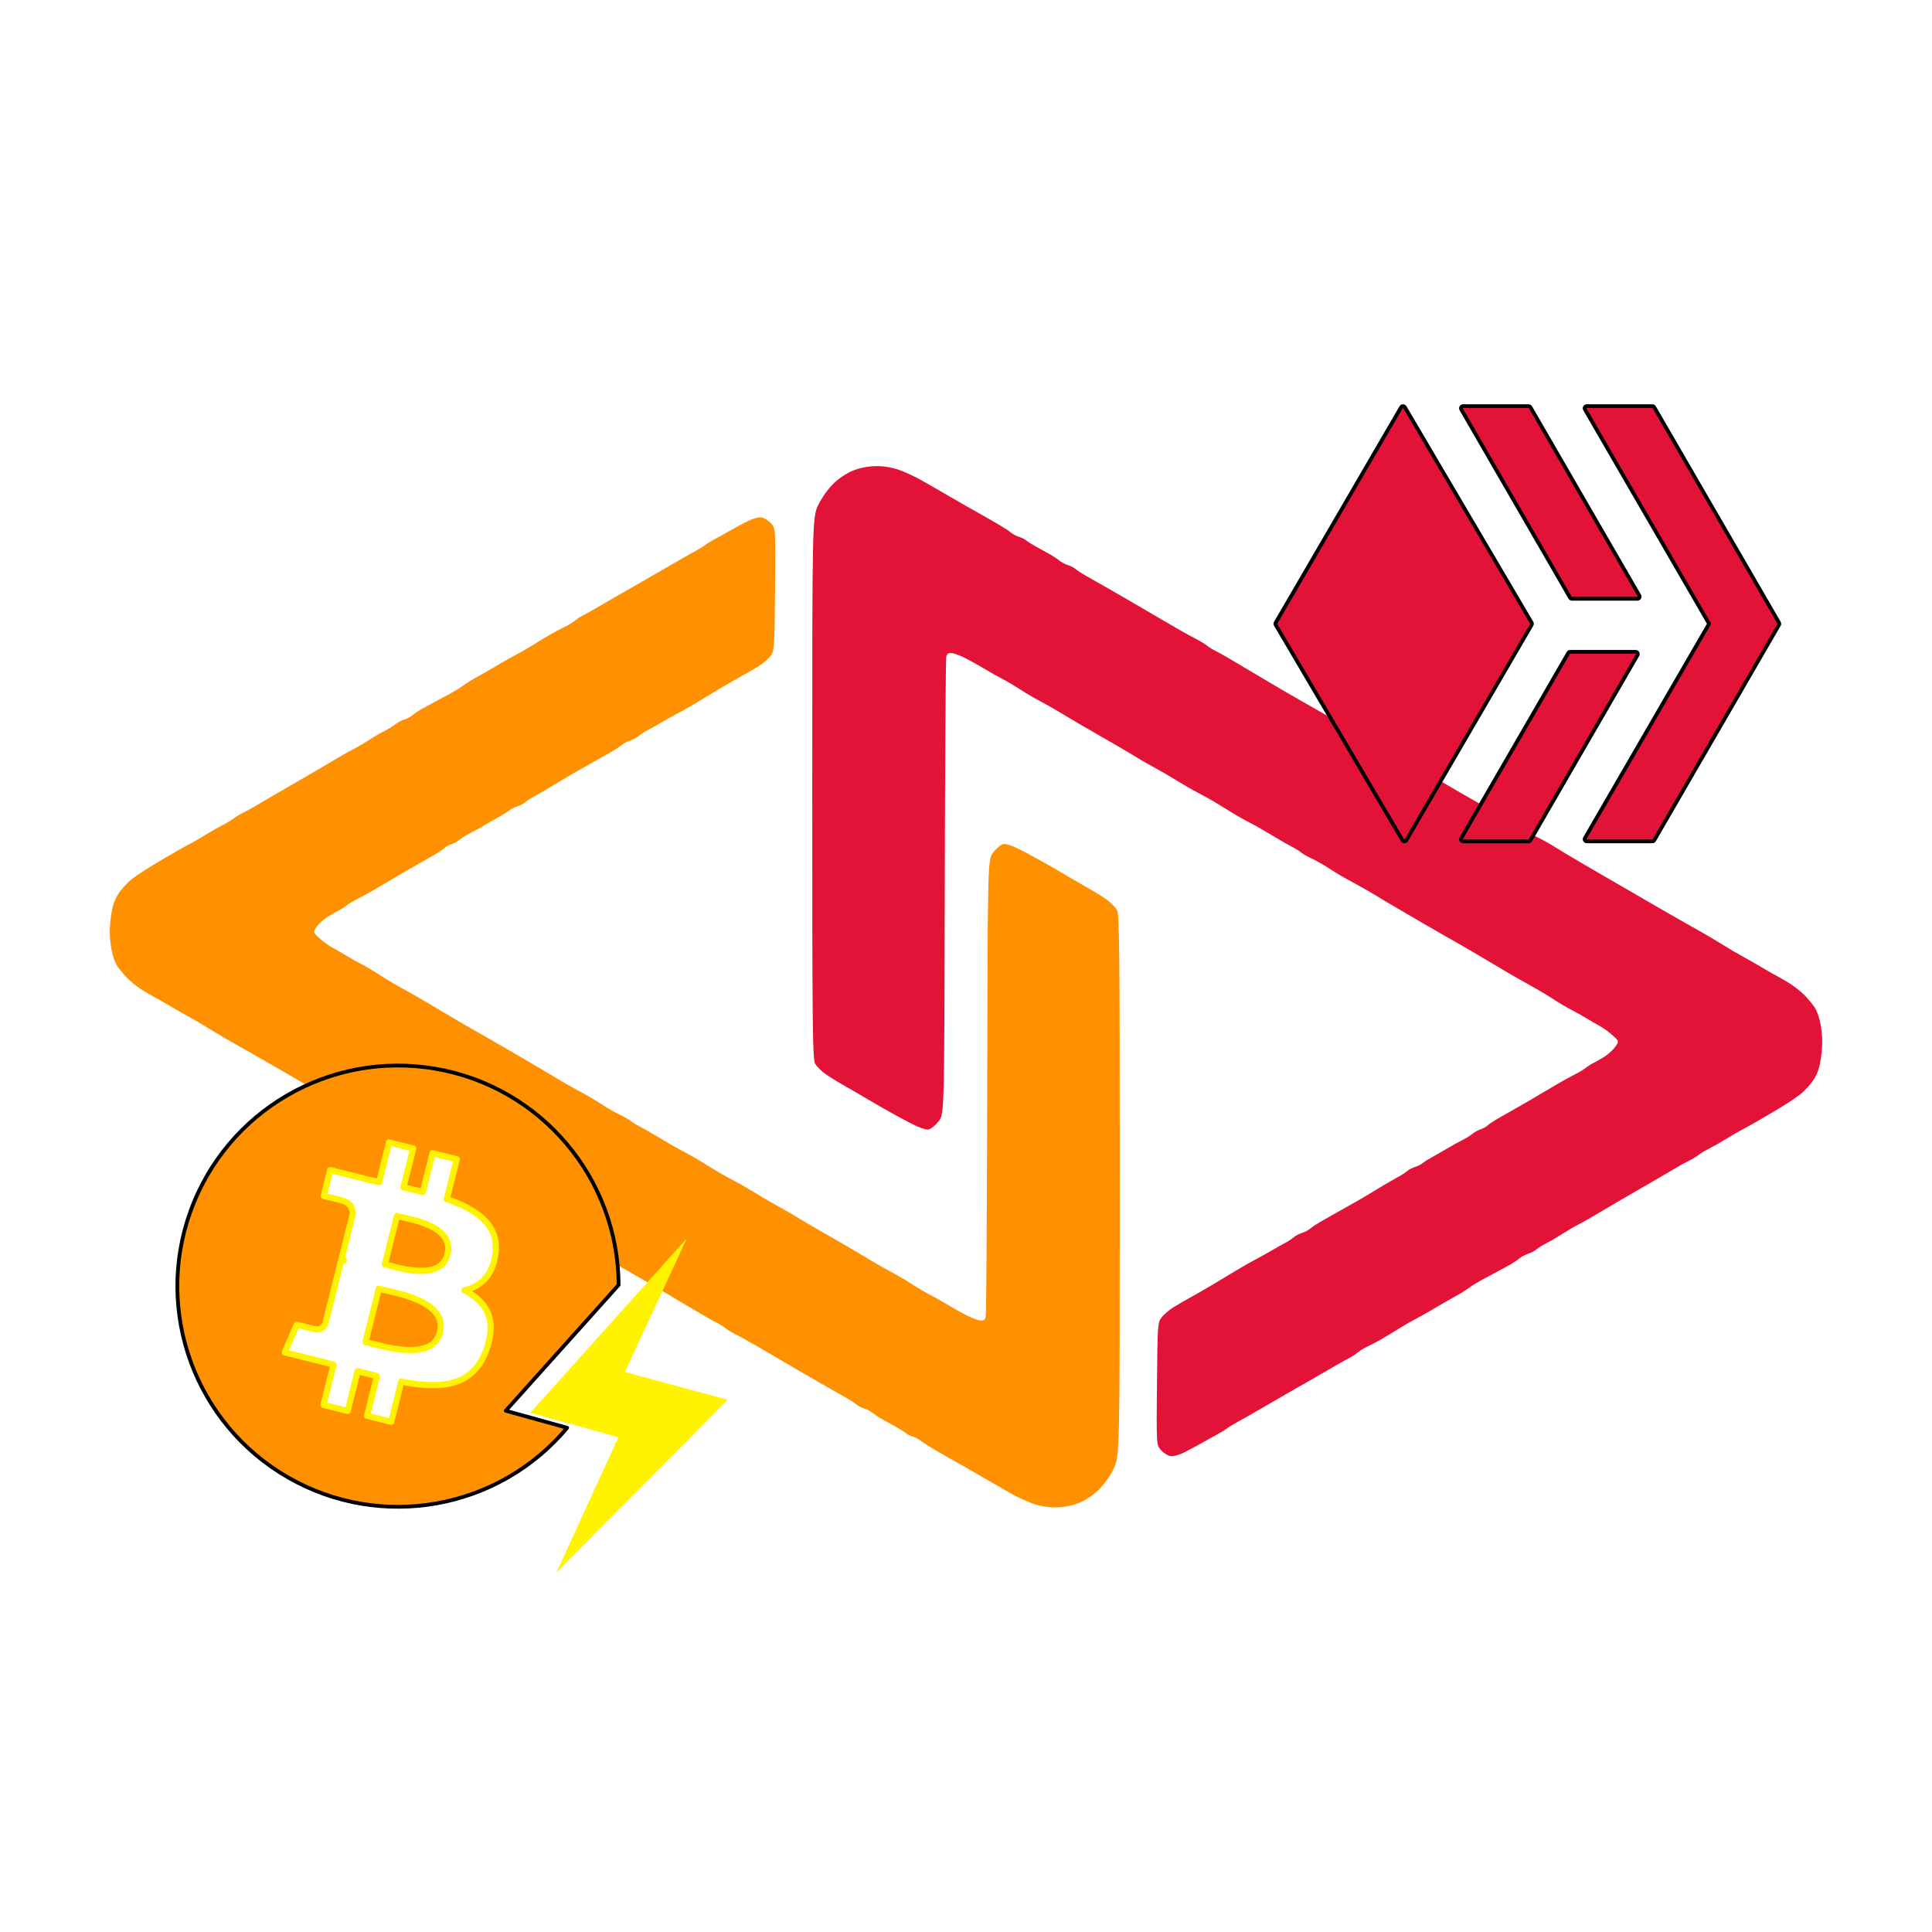 <?xml version="1.0" encoding="UTF-8"?>
<!-- Generated by Pixelmator Pro 3.2.3 -->
<svg width="1024" height="1024" viewBox="0 0 1024 1024" xmlns="http://www.w3.org/2000/svg" xmlns:xlink="http://www.w3.org/1999/xlink">
    <g id="No-Shadow">
        <path id="V-orange" fill="#ff9000" fill-rule="evenodd" stroke="none" d="M 558.897 798.948 C 554.719 798.914 550.419 798.094 546.5 796.586 C 543.2 795.315 538.475 793.102 536 791.666 C 533.525 790.231 529.475 787.91 527 786.509 C 524.525 785.108 520.415 782.732 517.866 781.231 C 515.318 779.729 508.118 775.628 501.866 772.118 C 495.615 768.608 489.6 764.947 488.5 763.983 C 487.4 763.019 485.375 761.9 484 761.497 C 482.625 761.093 480.825 760.194 480 759.498 C 479.175 758.802 476.7 757.259 474.5 756.068 C 472.3 754.877 469.15 753.137 467.5 752.201 C 465.85 751.266 463.6 749.764 462.5 748.865 C 461.4 747.966 459.375 746.9 458 746.497 C 456.625 746.093 454.798 745.15 453.941 744.4 C 453.083 743.649 450.558 742.015 448.329 740.768 C 446.1 739.521 440.342 736.25 435.535 733.5 C 430.728 730.75 425.287 727.6 423.446 726.5 C 421.604 725.4 416.229 722.25 411.501 719.5 C 406.773 716.75 400.789 713.272 398.203 711.772 C 395.616 710.272 391.925 708.266 390 707.314 C 388.075 706.362 385.6 704.863 384.5 703.983 C 383.4 703.102 381.375 701.816 380 701.124 C 378.625 700.432 376.15 699.087 374.5 698.134 C 372.85 697.182 368.955 694.887 365.843 693.035 C 362.732 691.183 356.207 687.304 351.343 684.413 C 346.48 681.523 338.282 676.76 333.127 673.829 C 327.972 670.898 322.122 667.564 320.127 666.42 C 318.132 665.275 314.025 662.855 311 661.041 C 307.975 659.227 304.375 657.265 303 656.68 C 301.625 656.096 299.6 654.917 298.5 654.059 C 297.4 653.202 295.15 651.724 293.5 650.775 C 291.85 649.827 288.7 648.134 286.5 647.015 C 284.3 645.895 280.475 643.638 278 642 C 275.525 640.362 271.7 638.101 269.5 636.976 C 267.3 635.851 263.429 633.709 260.897 632.215 C 258.365 630.722 252.388 627.25 247.614 624.5 C 242.84 621.75 237.094 618.507 234.844 617.294 C 232.595 616.081 230.022 614.488 229.127 613.754 C 228.232 613.021 225.925 611.691 224 610.799 C 222.075 609.906 218.345 607.785 215.71 606.085 C 213.076 604.385 209.476 602.32 207.71 601.496 C 205.945 600.672 202.25 598.587 199.5 596.861 C 196.75 595.136 193.043 592.877 191.261 591.842 C 189.48 590.806 185.946 588.731 183.408 587.23 C 180.87 585.728 176.824 583.375 174.417 582 C 172.009 580.625 166.173 577.25 161.448 574.5 C 156.722 571.75 150.91 568.375 148.532 567 C 146.153 565.625 141.85 563.15 138.969 561.5 C 136.088 559.85 132.554 557.823 131.115 556.995 C 129.677 556.167 126.25 554.24 123.5 552.714 C 120.75 551.188 116.25 548.541 113.5 546.832 C 110.75 545.123 106.925 542.811 105 541.694 C 103.075 540.577 99.7 538.666 97.5 537.447 C 95.3 536.229 91.332 533.942 88.683 532.366 C 86.033 530.79 82.658 528.887 81.183 528.138 C 79.707 527.389 76.7 525.589 74.5 524.139 C 72.3 522.688 69.169 520.151 67.542 518.501 C 65.916 516.85 63.541 514 62.266 512.167 C 60.837 510.112 59.516 506.057 58.822 501.593 C 58.026 496.475 57.993 492.029 58.71 486.426 C 59.465 480.521 60.48 477.307 62.693 473.82 C 64.326 471.247 67.651 467.634 70.081 465.792 C 72.512 463.95 76.75 461.111 79.5 459.484 C 82.25 457.857 85.225 456.07 86.111 455.513 C 86.997 454.956 90.095 453.15 92.995 451.5 C 95.895 449.85 99.7 447.748 101.451 446.828 C 103.202 445.909 106.854 443.778 109.567 442.093 C 112.28 440.409 116.075 438.255 118 437.307 C 119.925 436.359 122.4 434.871 123.5 434 C 124.6 433.129 127.075 431.638 129 430.687 C 130.925 429.736 134.3 427.872 136.5 426.544 C 138.7 425.216 142.608 422.917 145.184 421.435 C 147.76 419.953 151.901 417.561 154.386 416.12 C 156.872 414.679 162.773 411.25 167.501 408.5 C 172.229 405.75 177.763 402.489 179.799 401.253 C 181.834 400.017 185.3 398.081 187.5 396.95 C 189.7 395.819 193.525 393.576 196 391.964 C 198.475 390.353 202.075 388.258 204 387.309 C 205.925 386.36 208.4 384.829 209.5 383.907 C 210.6 382.984 212.625 381.901 214 381.5 C 215.375 381.099 217.4 380.034 218.5 379.135 C 219.6 378.236 221.85 376.724 223.5 375.775 C 225.15 374.827 228.3 373.106 230.5 371.951 C 232.7 370.797 236.468 368.78 238.873 367.47 C 241.278 366.16 243.978 364.505 244.873 363.793 C 245.768 363.081 247.85 361.699 249.5 360.722 C 251.15 359.745 254.525 357.817 257 356.437 C 259.475 355.057 263.3 352.839 265.5 351.507 C 267.7 350.175 271.3 348.162 273.5 347.034 C 275.7 345.906 279.75 343.572 282.5 341.847 C 285.25 340.122 289.3 337.665 291.5 336.387 C 293.7 335.109 297.075 333.331 299 332.436 C 300.925 331.541 303.4 330.037 304.5 329.095 C 305.6 328.153 307.625 326.828 309 326.151 C 310.375 325.474 313.571 323.7 316.103 322.21 C 318.635 320.719 324.63 317.25 329.425 314.5 C 334.221 311.75 340.117 308.375 342.528 307 C 344.939 305.625 350.772 302.25 355.489 299.5 C 360.206 296.75 365.906 293.507 368.156 292.294 C 370.405 291.081 372.978 289.502 373.873 288.785 C 374.768 288.069 377.201 286.587 379.28 285.491 C 381.359 284.396 384.734 282.52 386.78 281.323 C 388.826 280.126 392.892 277.942 395.816 276.469 C 399.236 274.747 402.078 273.973 403.784 274.299 C 405.243 274.578 407.481 276.02 408.757 277.504 C 411.078 280.202 411.078 280.202 410.789 312.529 C 410.511 343.596 410.418 344.967 408.396 347.673 C 407.238 349.223 404.313 351.713 401.896 353.208 C 399.478 354.704 395.599 356.956 393.276 358.213 C 390.953 359.471 385.778 362.445 381.776 364.823 C 377.774 367.2 372.025 370.657 369 372.504 C 365.975 374.351 361.7 376.795 359.5 377.935 C 357.3 379.075 353.25 381.326 350.5 382.937 C 347.75 384.548 344.375 386.432 343 387.124 C 341.625 387.816 339.6 389.144 338.5 390.076 C 337.4 391.008 335.375 392.099 334 392.5 C 332.625 392.901 330.6 393.966 329.5 394.865 C 328.4 395.764 326.15 397.266 324.5 398.203 C 322.85 399.139 319.3 401.164 316.611 402.703 C 313.923 404.241 309.873 406.524 307.611 407.775 C 305.35 409.026 301.833 411.051 299.796 412.275 C 297.758 413.499 293.933 415.807 291.296 417.404 C 288.658 419.001 284.984 421.118 283.131 422.107 C 281.277 423.097 279.027 424.549 278.131 425.335 C 277.234 426.121 275.375 427.095 274 427.5 C 272.625 427.905 270.825 428.806 270 429.502 C 269.175 430.198 266.7 431.749 264.5 432.95 C 262.3 434.151 258.7 436.219 256.5 437.545 C 254.3 438.872 250.925 440.736 249 441.687 C 247.075 442.638 244.6 444.171 243.5 445.093 C 242.4 446.016 240.49 447.076 239.256 447.451 C 238.022 447.825 236.447 448.679 235.756 449.349 C 235.065 450.019 232.25 451.884 229.5 453.493 C 226.75 455.102 222.82 457.336 220.766 458.459 C 218.713 459.581 213.636 462.525 209.485 465 C 205.334 467.475 199.814 470.728 197.219 472.228 C 194.623 473.728 190.925 475.734 189 476.686 C 187.075 477.638 184.6 479.139 183.5 480.023 C 182.4 480.907 180.6 482.051 179.5 482.565 C 178.4 483.079 175.811 484.558 173.746 485.851 C 171.682 487.144 169.057 489.516 167.913 491.122 C 165.834 494.042 165.834 494.042 169.102 497.095 C 170.899 498.774 173.974 501.032 175.935 502.111 C 177.896 503.191 181.3 505.164 183.5 506.495 C 185.7 507.826 189.3 509.839 191.5 510.968 C 193.7 512.097 197.525 514.352 200 515.978 C 202.475 517.605 206.7 520.187 209.389 521.718 C 212.077 523.248 216.127 525.524 218.389 526.775 C 220.65 528.026 224.3 530.134 226.5 531.46 C 228.7 532.785 232.525 535.054 235 536.5 C 237.475 537.946 241.136 540.113 243.135 541.315 C 245.134 542.517 251.148 545.975 256.5 549 C 261.852 552.025 267.731 555.4 269.566 556.5 C 271.401 557.6 276.637 560.666 281.201 563.314 C 285.766 565.962 291.975 569.644 295 571.496 C 298.025 573.347 302.3 575.81 304.5 576.967 C 306.7 578.124 310.075 579.969 312 581.066 C 313.925 582.163 317.525 584.392 320 586.02 C 322.475 587.647 326.416 589.869 328.758 590.957 C 331.099 592.045 333.574 593.452 334.258 594.083 C 334.941 594.714 336.937 595.966 338.693 596.865 C 340.449 597.764 344.499 600.075 347.693 602 C 350.887 603.925 354.85 606.267 356.5 607.204 C 358.15 608.141 361.3 609.833 363.5 610.963 C 365.7 612.092 369.75 614.438 372.5 616.176 C 375.25 617.914 379.3 620.387 381.5 621.672 C 383.7 622.957 387.3 624.93 389.5 626.055 C 391.7 627.181 395.75 629.494 398.5 631.196 C 401.25 632.897 405.3 635.32 407.5 636.579 C 409.7 637.838 413.075 639.723 415 640.767 C 416.925 641.812 420.75 644.06 423.5 645.764 C 426.25 647.467 434.125 652.065 441 655.981 C 447.875 659.897 455.75 664.491 458.5 666.19 C 461.25 667.89 465.525 670.402 468 671.774 C 470.475 673.146 474.075 675.125 476 676.172 C 477.925 677.218 481.525 679.403 484 681.027 C 486.475 682.651 490.3 684.903 492.5 686.032 C 494.7 687.161 498.3 689.175 500.5 690.508 C 502.7 691.84 507.2 694.409 510.5 696.215 C 513.8 698.022 517.722 699.64 519.216 699.811 C 521.36 700.056 522.045 699.635 522.47 697.811 C 522.766 696.54 523.119 641.5 523.254 575.5 C 523.5 455.5 523.5 455.5 526.5 451.719 C 528.15 449.64 530.475 447.688 531.666 447.382 C 533.055 447.025 536.526 448.201 541.347 450.663 C 545.481 452.773 552.741 456.75 557.481 459.5 C 562.22 462.25 567.763 465.496 569.799 466.714 C 571.834 467.932 575.525 470.06 578 471.443 C 580.475 472.826 584.292 475.221 586.482 476.765 C 588.672 478.309 591.147 480.789 591.982 482.277 C 593.32 484.661 593.5 502.011 593.5 628.419 C 593.5 771.857 593.5 771.857 590.169 778.611 C 588.142 782.722 584.869 787.214 581.806 790.09 C 578.654 793.049 574.629 795.597 571.034 796.907 C 567.345 798.252 563.009 798.981 558.897 798.948 Z"/>
        <path id="V-red" fill="#e31337" fill-rule="evenodd" stroke="none" d="M 465.103 247.052 C 469.281 247.086 473.581 247.906 477.5 249.414 C 480.8 250.685 485.525 252.898 488 254.334 C 490.475 255.769 494.525 258.09 497 259.491 C 499.475 260.892 503.585 263.268 506.134 264.769 C 508.682 266.271 515.882 270.372 522.134 273.882 C 528.385 277.393 534.4 281.053 535.5 282.017 C 536.6 282.981 538.625 284.1 540 284.503 C 541.375 284.907 543.175 285.806 544 286.502 C 544.825 287.198 547.3 288.741 549.5 289.932 C 551.7 291.123 554.85 292.863 556.5 293.799 C 558.15 294.734 560.4 296.236 561.5 297.135 C 562.6 298.034 564.625 299.1 566 299.503 C 567.375 299.907 569.202 300.85 570.059 301.601 C 570.917 302.351 573.442 303.985 575.671 305.232 C 577.9 306.479 583.658 309.75 588.465 312.5 C 593.272 315.25 598.713 318.4 600.554 319.5 C 602.396 320.6 607.771 323.75 612.499 326.5 C 617.227 329.25 623.211 332.728 625.797 334.228 C 628.384 335.728 632.075 337.734 634 338.686 C 635.925 339.638 638.4 341.137 639.5 342.017 C 640.6 342.898 642.625 344.184 644 344.876 C 645.375 345.568 647.85 346.913 649.5 347.866 C 651.15 348.818 655.045 351.113 658.157 352.965 C 661.268 354.817 667.793 358.696 672.657 361.587 C 677.52 364.477 685.718 369.24 690.873 372.171 C 696.028 375.102 701.878 378.436 703.873 379.58 C 705.868 380.725 709.975 383.145 713 384.959 C 716.025 386.773 719.625 388.736 721 389.32 C 722.375 389.904 724.4 391.083 725.5 391.941 C 726.6 392.798 728.85 394.276 730.5 395.225 C 732.15 396.174 735.3 397.866 737.5 398.985 C 739.7 400.105 743.525 402.362 746 404 C 748.475 405.638 752.3 407.899 754.5 409.024 C 756.7 410.149 760.571 412.291 763.103 413.785 C 765.635 415.278 771.612 418.75 776.386 421.5 C 781.16 424.25 786.906 427.493 789.156 428.706 C 791.405 429.919 793.978 431.512 794.873 432.246 C 795.768 432.979 798.075 434.309 800 435.201 C 801.925 436.094 805.655 438.215 808.29 439.915 C 810.924 441.615 814.524 443.68 816.29 444.504 C 818.055 445.328 821.75 447.413 824.5 449.139 C 827.25 450.864 830.957 453.123 832.739 454.158 C 834.52 455.194 838.054 457.269 840.592 458.77 C 843.13 460.272 847.176 462.625 849.583 464 C 851.991 465.375 857.827 468.75 862.552 471.5 C 867.278 474.25 873.09 477.625 875.468 479 C 877.847 480.375 882.15 482.85 885.031 484.5 C 887.912 486.15 891.446 488.177 892.885 489.005 C 894.323 489.833 897.75 491.76 900.5 493.286 C 903.25 494.812 907.75 497.459 910.5 499.168 C 913.25 500.877 917.075 503.189 919 504.306 C 920.925 505.423 924.3 507.334 926.5 508.553 C 928.7 509.771 932.668 512.058 935.317 513.634 C 937.967 515.21 941.342 517.113 942.817 517.862 C 944.293 518.611 947.3 520.411 949.5 521.861 C 951.7 523.312 954.831 525.849 956.458 527.499 C 958.084 529.15 960.458 532 961.734 533.833 C 963.163 535.888 964.484 539.943 965.178 544.407 C 965.974 549.525 966.007 553.971 965.29 559.574 C 964.535 565.479 963.52 568.693 961.307 572.18 C 959.674 574.753 956.349 578.366 953.919 580.208 C 951.488 582.05 947.25 584.889 944.5 586.516 C 941.75 588.143 938.775 589.93 937.889 590.487 C 937.003 591.044 933.905 592.85 931.005 594.5 C 928.105 596.15 924.3 598.252 922.549 599.172 C 920.798 600.091 917.146 602.222 914.433 603.907 C 911.72 605.591 907.925 607.745 906 608.693 C 904.075 609.641 901.6 611.129 900.5 612 C 899.4 612.871 896.925 614.362 895 615.313 C 893.075 616.264 889.7 618.128 887.5 619.456 C 885.3 620.784 881.392 623.083 878.816 624.565 C 876.24 626.047 872.099 628.439 869.614 629.88 C 867.128 631.321 861.227 634.75 856.499 637.5 C 851.771 640.25 846.237 643.511 844.201 644.747 C 842.166 645.983 838.7 647.919 836.5 649.05 C 834.3 650.181 830.475 652.424 828 654.036 C 825.525 655.647 821.925 657.742 820 658.691 C 818.075 659.64 815.6 661.171 814.5 662.093 C 813.4 663.016 811.375 664.099 810 664.5 C 808.625 664.901 806.6 665.966 805.5 666.865 C 804.4 667.764 802.15 669.276 800.5 670.225 C 798.85 671.173 795.7 672.894 793.5 674.049 C 791.3 675.203 787.532 677.22 785.127 678.53 C 782.722 679.84 780.022 681.495 779.127 682.207 C 778.232 682.919 776.15 684.301 774.5 685.278 C 772.85 686.255 769.475 688.183 767 689.563 C 764.525 690.943 760.7 693.161 758.5 694.493 C 756.3 695.825 752.7 697.838 750.5 698.966 C 748.3 700.094 744.25 702.428 741.5 704.153 C 738.75 705.878 734.7 708.335 732.5 709.613 C 730.3 710.891 726.925 712.669 725 713.564 C 723.075 714.459 720.6 715.963 719.5 716.905 C 718.4 717.847 716.375 719.172 715 719.849 C 713.625 720.526 710.429 722.3 707.897 723.79 C 705.365 725.281 699.37 728.75 694.575 731.5 C 689.779 734.25 683.883 737.625 681.472 739 C 679.061 740.375 673.228 743.75 668.511 746.5 C 663.794 749.25 658.094 752.493 655.844 753.706 C 653.595 754.919 651.022 756.498 650.127 757.215 C 649.232 757.931 646.799 759.413 644.72 760.509 C 642.641 761.604 639.266 763.48 637.22 764.677 C 635.174 765.874 631.108 768.058 628.184 769.531 C 624.764 771.253 621.922 772.027 620.216 771.701 C 618.757 771.422 616.519 769.98 615.243 768.496 C 612.922 765.798 612.922 765.798 613.211 733.471 C 613.489 702.404 613.582 701.033 615.604 698.327 C 616.762 696.777 619.687 694.287 622.104 692.792 C 624.522 691.296 628.401 689.044 630.724 687.787 C 633.047 686.529 638.222 683.555 642.224 681.177 C 646.226 678.8 651.975 675.343 655 673.496 C 658.025 671.649 662.3 669.205 664.5 668.065 C 666.7 666.925 670.75 664.674 673.5 663.063 C 676.25 661.452 679.625 659.568 681 658.876 C 682.375 658.184 684.4 656.856 685.5 655.924 C 686.6 654.992 688.625 653.901 690 653.5 C 691.375 653.099 693.4 652.034 694.5 651.135 C 695.6 650.236 697.85 648.734 699.5 647.797 C 701.15 646.861 704.7 644.836 707.389 643.297 C 710.077 641.759 714.127 639.476 716.389 638.225 C 718.65 636.974 722.167 634.949 724.204 633.725 C 726.242 632.501 730.067 630.193 732.704 628.596 C 735.342 626.999 739.016 624.882 740.869 623.893 C 742.723 622.903 744.973 621.451 745.869 620.665 C 746.766 619.879 748.625 618.905 750 618.5 C 751.375 618.095 753.175 617.194 754 616.498 C 754.825 615.802 757.3 614.251 759.5 613.05 C 761.7 611.849 765.3 609.781 767.5 608.455 C 769.7 607.128 773.075 605.264 775 604.313 C 776.925 603.362 779.4 601.829 780.5 600.907 C 781.6 599.984 783.51 598.924 784.744 598.549 C 785.978 598.175 787.553 597.321 788.244 596.651 C 788.935 595.981 791.75 594.116 794.5 592.507 C 797.25 590.898 801.18 588.664 803.234 587.541 C 805.287 586.419 810.364 583.475 814.515 581 C 818.666 578.525 824.186 575.272 826.781 573.772 C 829.377 572.272 833.075 570.266 835 569.314 C 836.925 568.362 839.4 566.861 840.5 565.977 C 841.6 565.093 843.4 563.949 844.5 563.435 C 845.6 562.921 848.189 561.442 850.254 560.149 C 852.318 558.856 854.943 556.484 856.087 554.878 C 858.166 551.958 858.166 551.958 854.898 548.905 C 853.101 547.226 850.026 544.968 848.065 543.889 C 846.104 542.809 842.7 540.836 840.5 539.505 C 838.3 538.174 834.7 536.161 832.5 535.032 C 830.3 533.903 826.475 531.648 824 530.022 C 821.525 528.395 817.3 525.813 814.612 524.282 C 811.923 522.752 807.873 520.476 805.612 519.225 C 803.35 517.974 799.7 515.866 797.5 514.54 C 795.3 513.215 791.475 510.946 789 509.5 C 786.525 508.054 782.864 505.887 780.865 504.685 C 778.866 503.483 772.852 500.025 767.5 497 C 762.148 493.975 756.269 490.6 754.434 489.5 C 752.599 488.4 747.363 485.334 742.799 482.686 C 738.234 480.038 732.025 476.356 729 474.504 C 725.975 472.653 721.7 470.19 719.5 469.033 C 717.3 467.876 713.925 466.031 712 464.934 C 710.075 463.837 706.475 461.608 704 459.98 C 701.525 458.353 697.584 456.131 695.242 455.043 C 692.901 453.955 690.426 452.548 689.742 451.917 C 689.059 451.286 687.063 450.034 685.307 449.135 C 683.551 448.236 679.501 445.925 676.307 444 C 673.113 442.075 669.15 439.733 667.5 438.796 C 665.85 437.859 662.7 436.167 660.5 435.037 C 658.3 433.908 654.25 431.562 651.5 429.824 C 648.75 428.086 644.7 425.613 642.5 424.328 C 640.3 423.043 636.7 421.07 634.5 419.945 C 632.3 418.819 628.25 416.506 625.5 414.804 C 622.75 413.103 618.7 410.68 616.5 409.421 C 614.3 408.162 610.925 406.277 609 405.233 C 607.075 404.188 603.25 401.94 600.5 400.236 C 597.75 398.533 589.875 393.935 583 390.019 C 576.125 386.103 568.25 381.509 565.5 379.81 C 562.75 378.11 558.475 375.598 556 374.226 C 553.525 372.854 549.925 370.875 548 369.828 C 546.075 368.782 542.475 366.597 540 364.973 C 537.525 363.349 533.7 361.097 531.5 359.968 C 529.3 358.839 525.7 356.825 523.5 355.492 C 521.3 354.16 516.8 351.591 513.5 349.785 C 510.2 347.978 506.278 346.36 504.784 346.189 C 502.64 345.944 501.955 346.365 501.53 348.189 C 501.234 349.46 500.881 404.5 500.746 470.5 C 500.5 590.5 500.5 590.5 497.5 594.281 C 495.85 596.36 493.525 598.312 492.334 598.618 C 490.945 598.975 487.474 597.799 482.653 595.337 C 478.519 593.227 471.259 589.25 466.519 586.5 C 461.78 583.75 456.237 580.504 454.201 579.286 C 452.166 578.068 448.475 575.94 446 574.557 C 443.525 573.174 439.708 570.779 437.518 569.235 C 435.328 567.691 432.853 565.211 432.018 563.723 C 430.68 561.339 430.5 543.989 430.5 417.581 C 430.5 274.143 430.5 274.143 433.831 267.389 C 435.858 263.278 439.131 258.786 442.194 255.91 C 445.346 252.951 449.371 250.403 452.966 249.093 C 456.655 247.748 460.991 247.019 465.103 247.052 Z"/>
        <g id="Logos">
            <g id="BTC">
                <path id="BTC-Round" fill="#ff9000" stroke="#000000" stroke-width="2" stroke-linecap="round" stroke-linejoin="round" d="M 327.889 681.043 C 327.577 624.345 286.635 576.039 230.754 566.438 C 174.873 556.838 120.156 588.708 100.938 642.051 C 81.719 695.394 103.537 754.839 152.7 783.084 C 201.864 811.329 264.206 800.235 300.608 756.764 L 268.065 747.726 Z"/>
                <filter id="filter1" x="0" y="0" width="1024" height="1024" filterUnits="userSpaceOnUse" primitiveUnits="userSpaceOnUse" color-interpolation-filters="sRGB">
                    <feFlood flood-color="#ffffff" flood-opacity="0.815"/>
                    <feComposite in2="SourceGraphic" operator="out"/>
                    <feGaussianBlur stdDeviation="4.372"/>
                    <feOffset dx="5.68" dy="3.279"/>
                    <feComposite in2="SourceGraphic" operator="atop"/>
                </filter>
                <path id="Lightning-Flash" fill="#fff300" stroke="none" filter="url(#filter1)" d="M 358.387 653.026 L 275.392 745.514 L 322.077 758.479 L 289.225 830.222 L 380 738.599 L 325.535 723.904 Z"/>
                <path id="path1" fill="#ffffff" stroke="#fff300" stroke-width="3.279" stroke-linecap="round" stroke-linejoin="round" d="M 262.528 665.03 C 264.86 649.47 253.008 641.106 236.808 635.527 L 242.084 614.451 L 229.256 611.252 L 224.138 631.771 C 220.767 630.932 217.307 630.141 213.861 629.357 L 219.013 608.721 L 206.191 605.529 L 200.936 626.598 C 198.143 625.959 195.399 625.333 192.737 624.672 L 192.737 624.604 L 175.038 620.187 L 171.598 633.89 C 171.598 633.89 181.118 636.07 180.919 636.208 C 186.14 637.453 187.055 640.892 186.924 643.644 L 180.94 667.657 C 181.394 667.769 181.839 667.911 182.274 668.084 L 180.898 667.747 L 172.506 701.384 C 171.867 702.959 170.257 705.332 166.625 704.431 C 166.756 704.617 157.297 702.106 157.297 702.106 L 150.928 716.792 L 167.629 720.919 C 170.732 721.697 173.779 722.508 176.771 723.279 L 171.461 744.603 L 184.303 747.829 L 189.559 726.739 C 193.06 727.688 196.437 728.561 199.78 729.387 L 194.546 750.381 L 207.374 753.579 L 212.685 732.303 C 234.559 736.431 251.013 734.773 257.94 714.983 C 263.518 699.052 257.658 689.862 246.15 683.87 C 254.528 681.938 260.843 676.421 262.528 665.03 Z M 233.218 706.137 C 229.249 722.068 202.422 713.456 193.727 711.296 L 200.771 683.052 C 209.472 685.226 237.359 689.525 233.218 706.137 Z M 237.187 664.803 C 233.569 679.296 211.24 671.929 203.997 670.127 L 210.387 644.51 C 217.624 646.313 240.949 649.683 237.187 664.803 Z"/>
            </g>
            <path id="Hive" fill="#e31337" fill-rule="evenodd" stroke="#000000" stroke-width="2" stroke-linecap="round" stroke-linejoin="round" d="M 744.352 445.93 C 743.963 445.931 743.575 445.741 743.352 445.361 L 676.158 331.18 C 675.949 330.824 675.947 330.386 676.154 330.029 L 742.617 215.848 C 743.061 215.086 744.166 215.084 744.613 215.844 L 811.807 330.025 C 812.016 330.381 812.018 330.82 811.811 331.176 L 745.348 445.357 C 745.126 445.738 744.74 445.929 744.352 445.93 Z M 775.479 445.93 C 774.597 445.93 774.047 444.975 774.488 444.211 L 831.242 346.062 C 831.447 345.709 831.824 345.49 832.232 345.49 L 866.926 345.49 C 867.808 345.49 868.358 346.447 867.916 347.211 L 811.162 445.357 C 810.958 445.711 810.58 445.93 810.172 445.93 L 775.479 445.93 Z M 841.037 445.93 C 840.153 445.93 839.6 444.975 840.043 444.211 L 905.857 330.604 L 840.043 216.994 C 839.6 216.23 840.153 215.275 841.037 215.275 L 875.779 215.275 C 876.189 215.275 876.568 215.493 876.773 215.848 L 942.92 330.029 C 943.125 330.384 943.125 330.821 942.92 331.176 L 876.773 445.357 C 876.568 445.712 876.189 445.93 875.779 445.93 L 841.037 445.93 Z M 833.182 317.357 C 832.773 317.357 832.396 317.141 832.191 316.787 L 774.488 216.994 C 774.047 216.23 774.597 215.275 775.479 215.275 L 810.172 215.275 C 810.58 215.275 810.958 215.494 811.162 215.848 L 868.865 315.639 C 869.307 316.403 868.757 317.357 867.875 317.357 L 833.182 317.357 Z"/>
        </g>
    </g>
    <style>
        @media (max-width: 100px) {
            #Logos {
                display: none;
            }
        }
    </style>
</svg>
